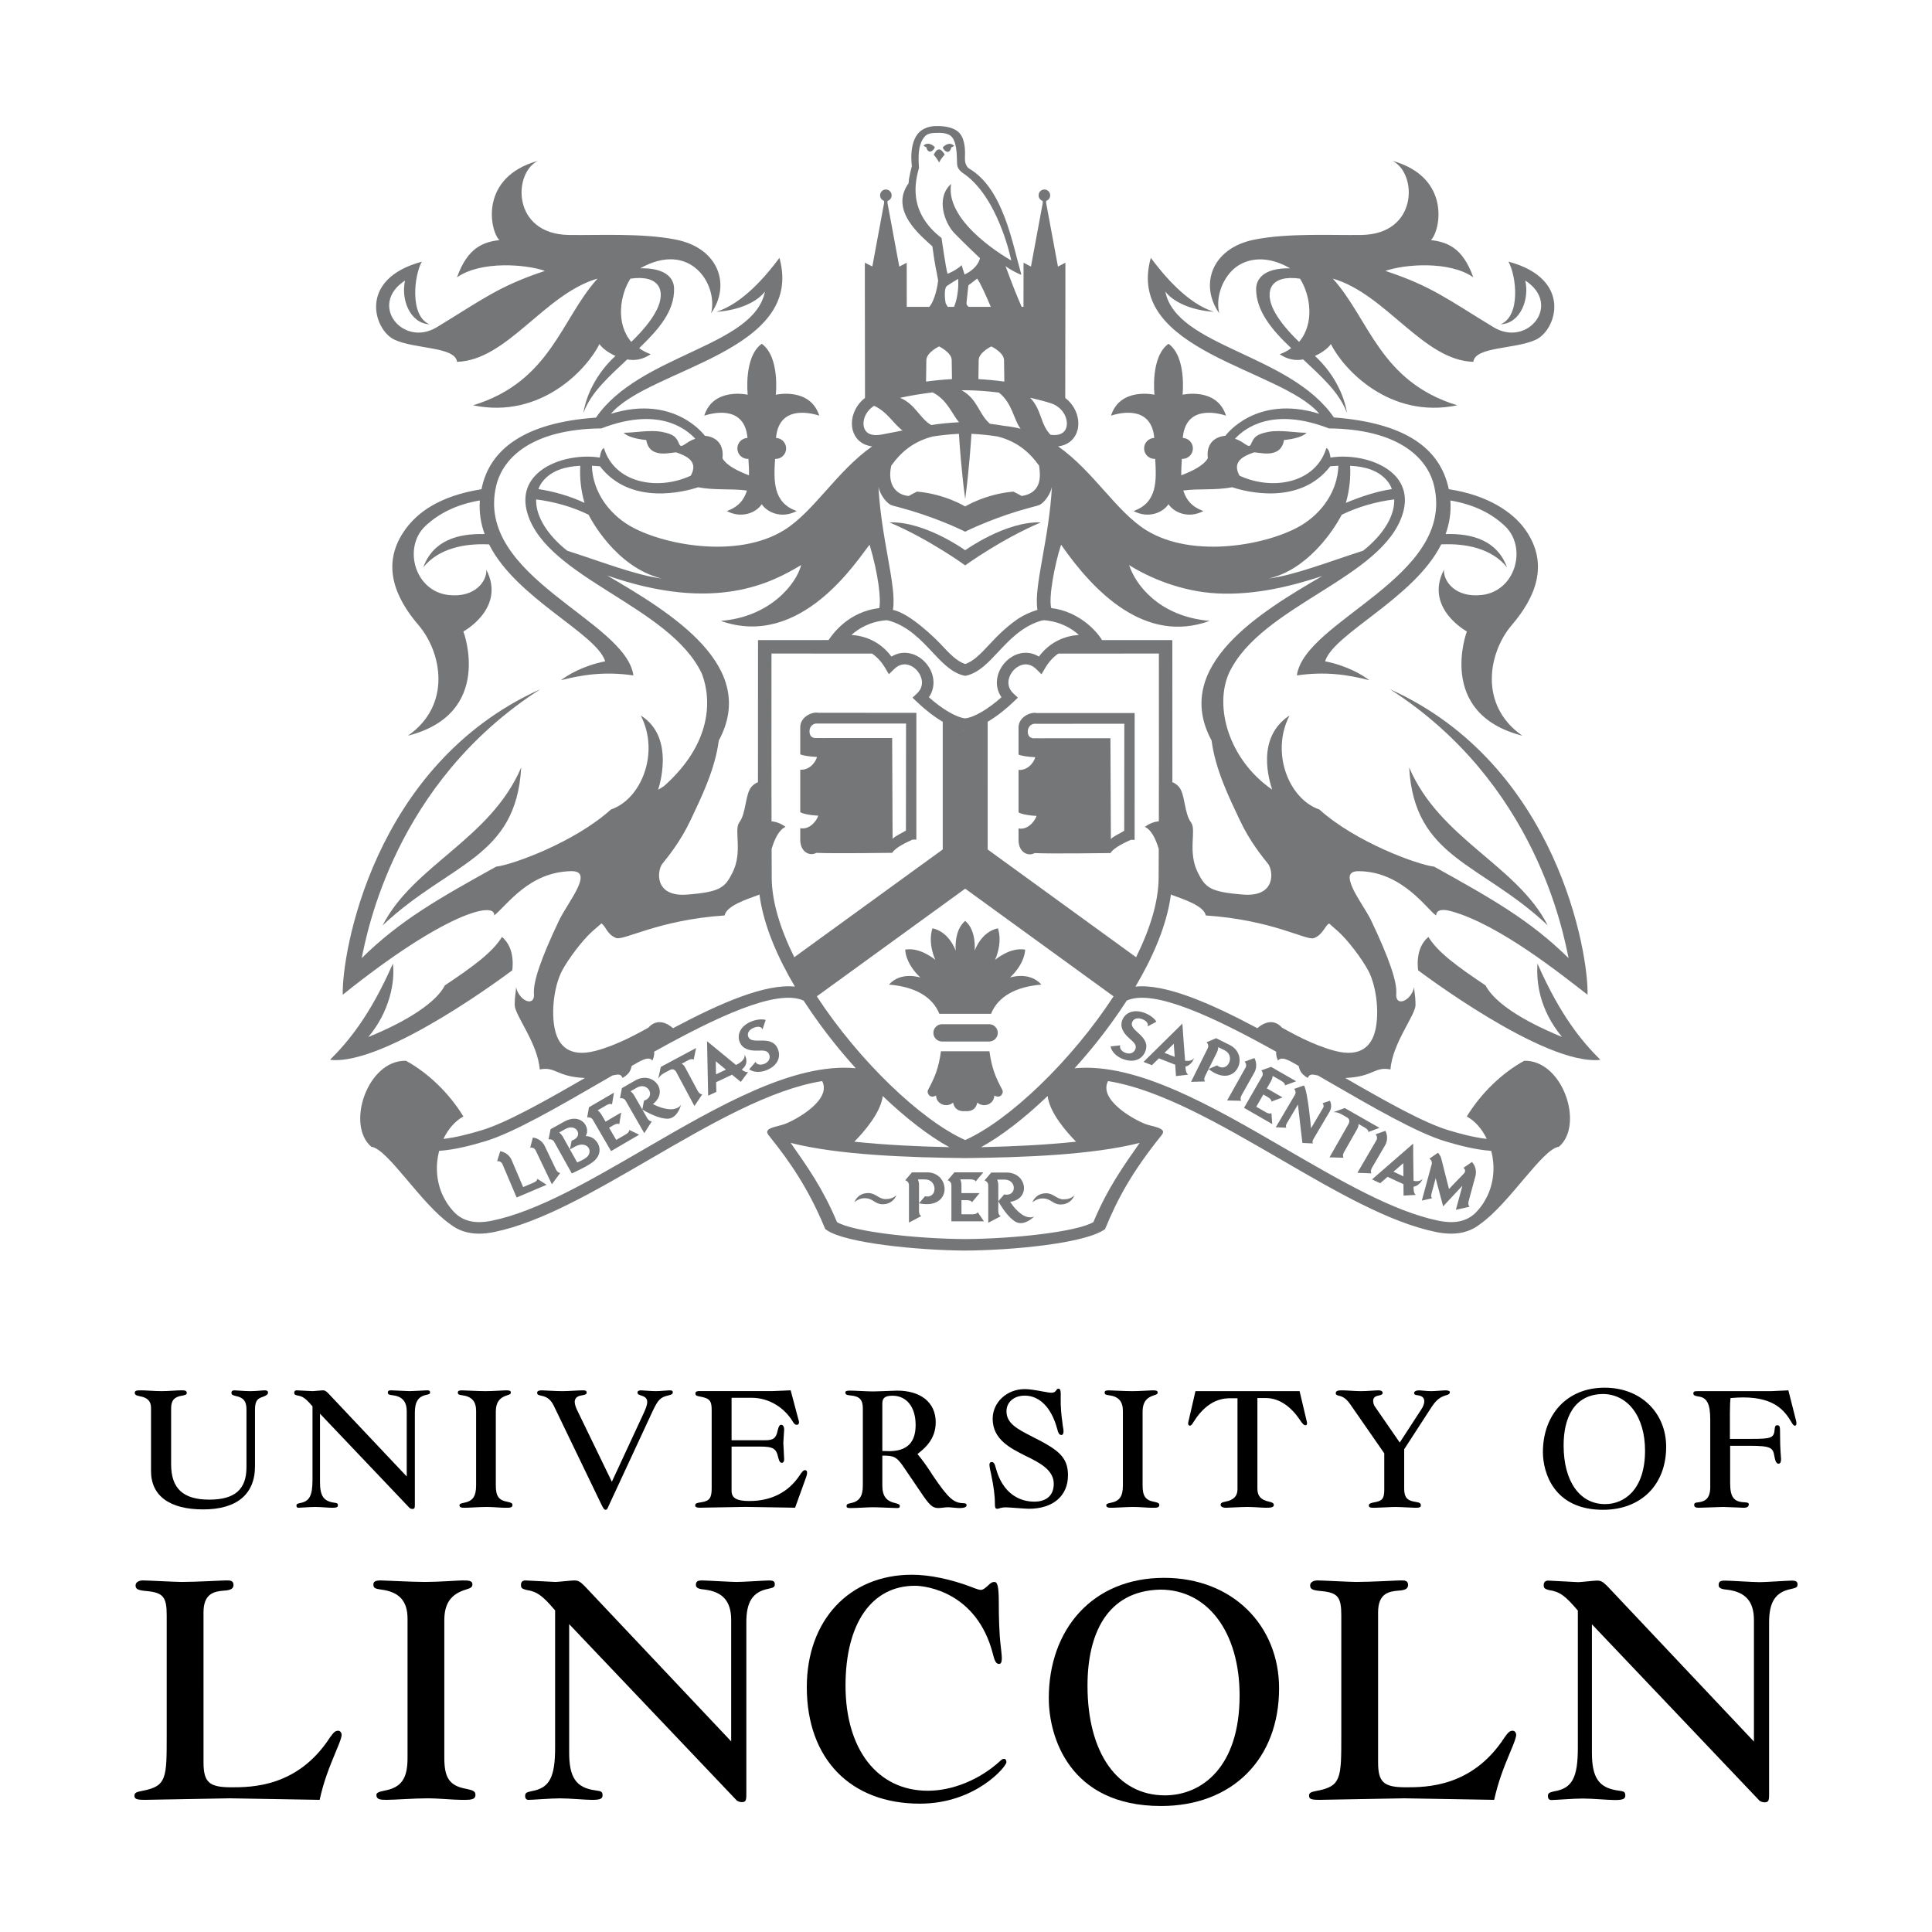 <?xml version="1.0" encoding="utf-8"?>
<!-- Generator: Adobe Illustrator 15.1.0, SVG Export Plug-In . SVG Version: 6.00 Build 0)  -->
<!DOCTYPE svg PUBLIC "-//W3C//DTD SVG 1.1//EN" "http://www.w3.org/Graphics/SVG/1.1/DTD/svg11.dtd">
<svg version="1.1" id="Layer_1" xmlns="http://www.w3.org/2000/svg" xmlns:xlink="http://www.w3.org/1999/xlink" x="0px" y="0px"
	 width="575px" height="575px" viewBox="0 0 575 575" enable-background="new 0 0 575 575" xml:space="preserve">
<g>
	<path d="M50.928,435.8c0,7.195,3.569,10.52,11.364,10.52c7.555,0,11.06-3.015,11.06-9.611v-17.23c0-2.415-0.845-3.515-3.137-3.992
		c-1.031-0.241-1.332-0.423-1.332-0.97c0-0.539,0.301-0.721,0.965-0.721c0.718,0,2.781,0.238,4.594,0.238
		c1.81,0,3.566-0.238,4.291-0.238c0.728,0,1.028,0.182,1.028,0.659c0,0.549-0.486,0.91-1.691,1.33
		c-1.207,0.426-2.18,0.911-2.18,3.692v16.926c0,8.285-5.377,12.828-15.407,12.828c-10.034,0-15.536-4.059-15.536-11.431v-18.748
		c0-2.058-1.019-3.09-3.382-3.514c-1.148-0.234-1.452-0.478-1.452-1.023c0-0.721,0.721-0.721,2.058-0.721
		c1.204,0,3.981,0.238,5.859,0.238c2.181,0,4.47-0.238,5.804-0.238c0.847,0,1.757-0.063,1.757,0.779c0,0.429-0.311,0.607-1.335,0.79
		c-2.417,0.361-3.326,1.45-3.326,3.808V435.8H50.928z"/>
	<path d="M93.006,418.562c-1.999-2.354-2.904-3.024-4.588-3.26c-0.673-0.184-0.854-0.302-0.854-0.789
		c0-0.481,0.251-0.721,0.731-0.721c0.362,0,4.416,0.238,4.771,0.238c0.363,0,2.538-0.238,2.96-0.238c0.608,0,0.912,0.118,1.63,0.843
		l23.395,24.794v-19.354c0-2.96-1.333-4.477-4.237-4.835c-0.722-0.062-1.388-0.182-1.388-0.729c0-0.603,0.301-0.721,1.03-0.721
		c0.727,0,4.537,0.238,5.5,0.238c0.968,0,4.534-0.238,5.138-0.238s0.905,0.118,0.905,0.604c0,0.421-0.181,0.541-1.026,0.722
		c-2.477,0.48-3.505,2.056-3.505,5.321v27.454c0,0.968-0.121,1.204-0.731,1.204c-0.292,0-0.599-0.121-0.78-0.236L95.24,420.747
		v20.434c0,3.989,1.088,5.619,4.172,6.039c0.91,0.124,1.149,0.187,1.149,0.793c0,0.543-0.364,0.725-1.688,0.725
		c-1.033,0-3.568-0.239-5.086-0.239c-1.451,0-4.407,0.239-5.012,0.239c-0.356,0-0.546-0.239-0.546-0.604
		c0-0.48,0.19-0.599,1.028-0.788c2.839-0.48,3.75-2.174,3.75-6.949L93.006,418.562L93.006,418.562z"/>
	<path d="M147.564,442.028c0,3.26,0.841,4.476,3.506,4.95c1.145,0.242,1.451,0.429,1.451,0.978c0,0.843-0.971,0.782-2.24,0.782
		c-1.332,0-3.496-0.239-5.504-0.239c-1.927,0-5.251,0.239-6.401,0.239c-1.031,0-1.632-0.06-1.632-0.782
		c0-0.304,0.306-0.489,1.209-0.668c2.714-0.486,3.747-1.871,3.747-5.202v-22.188c0-2.836-1.332-4.297-4.226-4.655
		c-0.793-0.122-1.211-0.181-1.211-0.789c0-0.479,0.298-0.659,1.211-0.659c0.542,0,5.011,0.238,7.008,0.238
		c2.172,0,5.316-0.238,5.919-0.238c0.908,0,1.632,0,1.632,0.605c0,0.42-0.181,0.603-1.028,0.843
		c-2.421,0.72-3.441,2.237-3.441,4.896V442.028z"/>
	<path d="M164.822,418.386c-0.905-1.812-1.929-2.66-3.81-3.021c-0.903-0.183-1.149-0.361-1.149-0.85
		c0-0.539,0.548-0.721,1.388-0.721c0.485,0,4.176,0.238,6.173,0.238c1.813,0,4.646-0.238,6.043-0.238c0.541,0,1.14,0,1.14,0.659
		c0,0.428-0.239,0.607-1.206,0.789c-0.905,0.121-2.354,0.425-2.354,1.991c0,0.671,0.302,1.694,0.966,2.962l10.088,20.803
		l8.95-19.285c1.209-2.479,1.572-3.629,1.572-4.414c0-1.032-0.476-1.573-1.874-1.995c-0.782-0.242-1.024-0.423-1.024-0.851
		c0-0.479,0.48-0.659,1.024-0.659s3.019,0.238,4.414,0.238c1.326,0,3.44-0.238,4.107-0.238c0.675,0,0.97,0.118,0.97,0.539
		c0,0.548-0.295,0.729-1.331,0.971c-2.361,0.539-3.085,1.271-4.773,4.893l-13.054,28.124c-0.248,0.544-0.367,1.022-0.845,1.022
		c-0.49,0-0.731-0.544-1.333-1.75L164.822,418.386z"/>
	<path d="M236.64,448.72l-14.807-0.238l-13.471,0.238c-1.455,0-1.455-0.417-1.455-0.723c0-0.547,0.476-0.729,1.874-0.905
		c2.365-0.365,3.027-1.277,3.027-4.116v-23.276c0-2.776-0.553-3.509-3.395-4.048c-1.14-0.186-1.446-0.364-1.446-0.975
		c0-0.297,0.186-0.662,1.087-0.662h21.758l5.5-0.238l2.358,8.886c0.119,0.238,0.119,0.486,0.119,0.666
		c0,0.481-0.237,0.726-0.664,0.726c-0.422,0-0.659-0.181-1.028-0.726c-2.595-4.416-7.25-7.323-12.388-7.323h-5.981v12.639h9.972
		c2.472,0,3.267-0.597,3.745-2.895c0.304-1.277,0.543-1.695,1.091-1.695c0.485,0,0.843,0.541,0.843,1.456
		c0,0.357-0.244,3.315-0.244,3.927c0,0.661,0.244,4.052,0.244,4.837c0,0.66-0.244,1.079-0.664,1.079
		c-0.541,0-0.78-0.354-1.084-1.508c-0.602-2.776-1.514-3.32-5.5-3.32h-8.402v13.127c0,2.232,1.512,3.076,5.317,3.076
		c6.461,0,11.604-2.6,14.931-7.619c0.608-0.905,1.086-1.573,1.564-1.573c0.43,0,0.667,0.249,0.667,0.725
		c0,0.307-0.054,0.667-0.237,1.213L236.64,448.72z"/>
	<path d="M262.598,417.682c0-1.634,0.842-2.292,3.018-2.292c4.228,0,6.893,3.388,6.893,8.704c0,5.268-2.595,7.798-7.923,7.798
		c-0.485,0-1.091-0.057-1.987-0.057L262.598,417.682L262.598,417.682z M273.953,443.989c2.665,3.993,3.564,4.835,5.328,4.835
		c0.651,0,2.11-0.24,2.896-0.24c0.664,0,2.473,0.24,3.264,0.24c0.659,0,2.231,0,2.231-0.842c0-0.432-0.177-0.553-0.959-0.608
		c-2.786-0.067-4.349-1.208-9.196-8.406l-0.727-1.141c-1.504-2.243-2.292-3.332-3.738-5.085c1.934-1.516,5.437-4.234,5.437-9.435
		c0-5.925-4.478-9.43-11.48-9.43c-0.605,0-5.686,0.239-7.315,0.239c-1.562,0-5.258-0.239-6.472-0.239c-0.901,0-1.628,0-1.628,0.541
		c0,0.607,0.358,0.786,1.628,0.907c2.601,0.241,3.573,1.275,3.573,3.811v23.033c0,3.203-1.084,4.717-3.626,5.203
		c-0.966,0.178-1.216,0.363-1.216,0.847c0,0.604,0.423,0.604,1.453,0.604c1.396,0,5.082-0.24,6.347-0.24
		c1.63,0,6.225,0.24,7.204,0.24c0.534,0,0.841-0.061,0.841-0.604c0-0.429-0.307-0.601-1.275-0.847
		c-2.781-0.604-3.923-2.119-3.923-5.316v-8.834c3.378,0,4.228,0.183,6.589,3.751L273.953,443.989z"/>
	<path d="M316.283,424.19c0.176,0.967,0.245,1.451,0.245,1.812c0,0.661-0.245,1.085-0.608,1.085c-0.604,0-0.973-0.479-1.328-1.987
		c-1.697-6.171-5.201-9.736-9.613-9.736c-3.19,0-5.431,1.932-5.431,4.65c0,3.634,3.201,5.265,7.673,7.565
		c7.728,3.867,10.631,6.045,10.631,11.486c0,6.163-4.467,9.972-11.664,9.972c-1.025,0-5.854-0.42-6.77-0.42
		c-1.756,0-1.928,0.42-2.65,0.42c-0.49,0-0.664-0.3-0.664-1.387c0-2.657-0.36-5.198-1.162-9.079
		c-0.176-0.653-0.465-2.045-0.465-2.658c0-0.485,0.227-0.783,0.649-0.783c0.616,0,0.911,0.427,1.334,2.06
		c2.604,9.251,9.365,9.732,11.359,9.732c3.697,0,5.8-1.929,5.8-5.318c0-4.171-4.338-6.353-8.458-8.344
		c-4.415-2.234-9.724-4.833-9.724-11.004c0-4.897,4.228-8.832,9.541-8.832c1.27,0,2.905,0.246,5.502,0.73
		c1.27,0.238,2.061,0.354,2.349,0.354c0.79,0,1.156-0.183,1.572-0.78c0.241-0.364,0.383-0.427,0.609-0.427
		c0.36,0,0.794,0.121,0.671,2.539c-0.061,2.908,0.237,5.742,0.483,7.319L316.283,424.19z"/>
	<path d="M340.057,442.028c0,3.26,0.849,4.476,3.511,4.95c1.145,0.242,1.454,0.429,1.454,0.978c0,0.843-0.979,0.782-2.236,0.782
		c-1.333,0-3.503-0.239-5.509-0.239c-1.937,0-5.253,0.239-6.401,0.239c-1.035,0-1.631-0.06-1.631-0.782
		c0-0.304,0.304-0.489,1.204-0.668c2.72-0.486,3.747-1.871,3.747-5.202v-22.188c0-2.836-1.323-4.297-4.22-4.655
		c-0.788-0.122-1.21-0.181-1.21-0.789c0-0.479,0.291-0.659,1.21-0.659c0.53,0,5.008,0.238,7.006,0.238
		c2.173,0,5.324-0.238,5.922-0.238c0.907,0,1.639,0,1.639,0.605c0,0.42-0.181,0.603-1.028,0.843
		c-2.423,0.72-3.456,2.237-3.456,4.896L340.057,442.028L340.057,442.028z"/>
	<path d="M355.794,414.032h30.991l2.186,9.252c0.059,0.427,0.059,0.903-0.423,0.903c-0.48,0-0.912-0.417-1.817-1.811
		c-2.351-3.449-5.801-6.287-9.963-6.287h-2.542v26.965c0,2.175,1.021,3.326,3.433,3.864c0.857,0.189,1.456,0.368,1.456,1.036
		c0,0.657-0.96,0.782-2.163,0.782c-1.457,0-3.869-0.239-5.688-0.239c-1.817,0-5.563,0.239-6.407,0.239
		c-0.967,0-1.576-0.363-1.576-0.842c0-0.552,0.368-0.787,1.445-0.978c2.479-0.48,3.575-1.689,3.575-3.685v-27.089h-1.879
		c-1.868,0-6.767,0-11.129,6.957c-0.529,0.904-0.836,1.205-1.131,1.205c-0.369,0-0.553-0.237-0.553-0.721
		c0-0.186,0.119-0.671,0.242-1.145L355.794,414.032z"/>
	<path d="M411.982,432.533l-10.195-14.688c-1.046-1.458-1.958-2.178-3.402-2.48c-0.66-0.183-0.839-0.302-0.839-0.728
		c0-0.843,0.96-0.843,2.051-0.843c1.214,0,3.634,0.238,5.438,0.238c1.748,0,4.289-0.238,5.201-0.238
		c0.781,0,1.268,0.238,1.268,0.779c0,0.367-0.243,0.547-1.035,0.729c-1.311,0.234-1.789,0.719-1.789,1.637
		c0,0.478,0.171,1.203,0.479,1.624l7.432,10.766l6.409-9.854c0.589-0.851,0.897-1.758,0.897-2.415c0-1.1-0.676-1.642-2.061-1.818
		c-0.722-0.062-0.964-0.24-0.964-0.669c0-0.478,0.608-0.779,1.57-0.779c0.491,0,2.178,0.238,3.448,0.238
		c1.319,0,3.502-0.238,4.229-0.238c0.909,0,1.395,0.182,1.395,0.539c0,0.424-0.308,0.729-1.09,0.909
		c-1.88,0.541-3.024,1.452-4.467,3.687l-8.044,12.396v11.73c0,2.536,0.842,3.567,3.324,3.925c1.266,0.184,1.63,0.428,1.63,1.034
		c0,0.543-0.364,0.725-1.508,0.725c-0.907,0-4.708-0.239-6.045-0.239c-1.336,0-5.018,0.239-6.114,0.239
		c-1.147,0-1.808,0-1.808-0.663c0-0.54,0.428-0.729,1.633-0.966c2.353-0.365,2.958-1.146,2.958-3.687L411.982,432.533
		L411.982,432.533z"/>
	<path d="M476.964,414.881c7.555,0,12.632,6.771,12.632,16.869c0,11.485-6.099,15.902-11.899,15.902
		c-7.552,0-12.335-6.772-12.335-17.475C465.36,422.075,468.386,415.062,476.964,414.881z M477.565,413.001
		c-11.409,0-18.366,8.234-18.366,19.169c0,6.05,3.206,17.173,17.891,17.173c11.311,0,18.793-7.439,18.793-18.734
		C495.883,420.623,488.515,413.001,477.565,413.001z"/>
	<path d="M514.927,430.294v11.124c0,4.118,1.082,5.562,4.22,5.691c1.021,0.054,1.327,0.179,1.327,0.596
		c0,0.67-0.484,1.033-1.45,1.033c-0.541,0-5.312-0.239-6.228-0.239c-1.03,0-6.043,0.239-7.191,0.239
		c-0.96,0-1.382-0.239-1.382-0.842c0-0.431,0.172-0.676,0.848-0.733c1.632-0.185,3.931-0.479,3.931-4.531v-20.13
		c0-4.716-0.966-6.599-3.637-6.9c-1.013-0.182-1.391-0.358-1.391-0.906c0-0.662,0.492-0.662,1.521-0.662h21.578l5.181-0.238
		l2.298,9.068c0.12,0.422,0.249,1.446-0.355,1.446c-0.367,0-0.558-0.237-1.091-1.146c-1.812-3.025-4.77-7.261-14.266-7.261
		c-1.204,0-2.049,0.059-3.8,0.188c-0.112,0.971-0.185,2.231-0.185,4.59v7.562h6.471c5.865,0,6.646-0.297,6.833-2.778
		c0.108-1.032,0.231-1.275,0.774-1.275c0.848,0,0.848,0.485,0.848,2.722c0,4.841,0.296,6.657,0.296,7.381
		c0,0.726-0.172,1.331-0.781,1.331c-0.531,0-0.96-0.671-1.197-2.18c-0.436-2.54-0.906-3.147-7.442-3.147h-5.729V430.294z"/>
	<path d="M60.571,524.484c0,5.981,1.697,7.449,8.24,7.449c5.99,0,19.762,0,29.364-14.793c1.133-1.582,1.585-2.038,2.491-2.038
		c0.565,0,1.008,0.57,1.008,1.247c0,0.678-0.565,2.261-1.583,4.629c-2.256,5.426-3.727,9.155-4.961,14.689l-26.766-0.452
		l-25.184,0.452c-2.488,0-3.164-0.226-3.164-1.24c0-1.019,0.907-1.134,2.486-1.471c7.114-1.36,7.114-3.841,7.114-16.379v-35.817
		c0-5.428-1.017-6.776-5.98-7.228c-2.602-0.233-3.282-0.57-3.282-1.697c0-0.9,0.907-1.47,2.261-1.47c1.241,0,9.6,0.452,11.41,0.452
		c4.515,0,11.967-0.452,13.324-0.452c1.125,0,2.144,0,2.144,1.356c0,1.016-0.682,1.576-2.936,1.689
		c-2.598,0.234-5.986,0.682-5.986,6.439V524.484z"/>
	<path d="M132.236,523.124c0,6.103,1.585,8.367,6.553,9.274c2.148,0.441,2.712,0.782,2.712,1.806c0,1.576-1.812,1.465-4.177,1.465
		c-2.486,0-6.558-0.452-10.277-0.452c-3.618,0-9.824,0.452-11.973,0.452c-1.918,0-3.052-0.111-3.052-1.465
		c0-0.57,0.566-0.909,2.261-1.246c5.078-0.906,7.007-3.503,7.007-9.715v-41.469c0-5.311-2.489-8.016-7.912-8.692
		c-1.467-0.232-2.256-0.343-2.256-1.472c0-0.904,0.562-1.243,2.256-1.243c1.015,0,9.376,0.452,13.106,0.452
		c4.066,0,9.933-0.452,11.062-0.452c1.7,0,3.049,0,3.049,1.129c0,0.787-0.342,1.129-1.92,1.586c-4.519,1.35-6.439,4.18-6.439,9.146
		V523.124z"/>
	<path d="M165.211,479.295c-3.72-4.409-5.421-5.646-8.585-6.105c-1.241-0.34-1.579-0.563-1.579-1.465
		c0-0.904,0.452-1.356,1.359-1.356c0.675,0,8.246,0.452,8.92,0.452c0.674,0,4.74-0.452,5.533-0.452c1.127,0,1.686,0.228,3.052,1.585
		l43.7,46.318v-36.155c0-5.531-2.489-8.355-7.901-9.033c-1.361-0.118-2.603-0.343-2.603-1.356c0-1.131,0.564-1.357,1.923-1.357
		c1.348,0,8.465,0.452,10.269,0.452c1.812,0,8.465-0.452,9.607-0.452c1.118,0,1.692,0.228,1.692,1.129
		c0,0.787-0.339,1.02-1.925,1.354c-4.623,0.909-6.55,3.844-6.55,9.942v51.294c0,1.807-0.222,2.256-1.355,2.256
		c-0.561,0-1.127-0.221-1.46-0.45l-49.914-52.523v38.182c0,7.451,2.036,10.502,7.791,11.291c1.692,0.231,2.145,0.342,2.145,1.476
		c0,1.01-0.676,1.354-3.168,1.354c-1.918,0-6.66-0.452-9.479-0.452c-2.708,0-8.246,0.452-9.376,0.452
		c-0.68,0-1.017-0.452-1.017-1.126c0-0.909,0.337-1.133,1.923-1.471c5.307-0.912,7-4.071,7-12.996v-40.785H165.211z"/>
	<path d="M271.399,468.669c5.305,0,11.628,1.355,17.619,3.614c1.352,0.565,2.484,0.905,2.83,0.905c0.672,0,1.117-0.34,2.133-1.236
		c0.908-0.91,1.362-1.133,1.935-1.133c0.896,0,1.344,1.018,1.344,6.212c0,4.065,0.111,9.15,0.565,12.771
		c0.107,0.905,0.339,3.05,0.339,3.725c0,1.018-0.229,1.695-0.793,1.695c-0.897,0-1.354-0.791-1.912-3.158
		c-4.751-18.078-19.652-20.11-23.15-20.11c-12.872,0-20.666,11.182-20.666,29.712c0,19.093,9.598,31.294,24.497,31.294
		c7.34,0,15.364-3.282,21.349-8.701c0.557-0.561,0.904-0.795,1.351-0.795c0.455,0,0.683,0.456,0.683,1.022
		c0,1.243-9.151,12.317-25.748,12.317c-20.665,0-33.654-13.341-33.654-34.688C240.12,482.228,252.758,468.669,271.399,468.669z"/>
	<path d="M345.333,473.102c14.109,0,23.596,12.65,23.596,31.522c0,21.466-11.399,29.71-22.24,29.71
		c-14.12,0-23.029-12.656-23.029-32.653C323.658,486.55,329.287,473.443,345.333,473.102z M346.462,469.594
		c-21.343,0-34.322,15.367-34.322,35.823c0,11.291,5.979,32.083,33.413,32.083c21.121,0,35.125-13.894,35.125-35.025
		C380.678,483.837,366.892,469.594,346.462,469.594z"/>
	<path d="M410.147,524.484c0,5.981,1.69,7.449,8.252,7.449c5.974,0,19.75,0,29.345-14.793c1.133-1.582,1.581-2.038,2.49-2.038
		c0.562,0,1.01,0.57,1.01,1.247c0,0.678-0.563,2.261-1.578,4.629c-2.261,5.426-3.726,9.155-4.971,14.689l-26.767-0.452l-25.17,0.452
		c-2.487,0-3.164-0.226-3.164-1.24c0-1.019,0.894-1.134,2.479-1.471c7.125-1.36,7.125-3.841,7.125-16.379v-35.817
		c0-5.428-1.021-6.776-5.995-7.228c-2.604-0.233-3.278-0.57-3.278-1.697c0-0.9,0.912-1.47,2.261-1.47
		c1.247,0,9.596,0.452,11.405,0.452c4.523,0,11.971-0.452,13.333-0.452c1.126,0,2.145,0,2.145,1.356
		c0,1.016-0.668,1.576-2.941,1.689c-2.607,0.234-5.979,0.682-5.979,6.439L410.147,524.484L410.147,524.484z"/>
	<path d="M469.602,479.348c-3.72-4.41-5.409-5.646-8.578-6.106c-1.235-0.331-1.588-0.562-1.588-1.461
		c0-0.903,0.465-1.366,1.365-1.366c0.677,0,8.244,0.463,8.925,0.463c0.674,0,4.736-0.463,5.521-0.463
		c1.14,0,1.708,0.235,3.063,1.587l43.696,46.322v-36.149c0-5.54-2.479-8.359-7.913-9.045c-1.355-0.111-2.593-0.333-2.593-1.349
		c0-1.131,0.563-1.366,1.914-1.366c1.356,0,8.469,0.463,10.284,0.463c1.8,0,8.468-0.463,9.586-0.463
		c1.139,0,1.697,0.235,1.697,1.138c0,0.79-0.334,1.016-1.919,1.358c-4.631,0.903-6.544,3.834-6.544,9.935v51.295
		c0,1.811-0.226,2.26-1.36,2.26c-0.562,0-1.128-0.228-1.46-0.449l-49.913-52.536v38.189c0,7.455,2.039,10.5,7.791,11.293
		c1.692,0.224,2.148,0.341,2.148,1.47c0,1.021-0.683,1.354-3.171,1.354c-1.918,0-6.66-0.447-9.482-0.447
		c-2.707,0-8.24,0.447-9.37,0.447c-0.682,0-1.014-0.447-1.014-1.125c0-0.905,0.332-1.125,1.916-1.475
		c5.314-0.896,6.995-4.062,6.995-12.989v-40.783H469.602z"/>
</g>
<g>
	<g>
		<path fill="#747678" d="M174.305,338.13c1.61-2.629-1.422-7.08-6.434-4.29c-1.605,0.905-3.83,2.139-4.012,2.238
			c-0.203,1.02-0.389,2.014-0.604,3.045c0.315-0.102,1.219-0.114,1.682,0.706c1.004,1.802,4.276,7.688,5.245,9.419
			c3.579-1.701,4.871-2.412,6.095-3.293C180.63,342.841,177.634,337.991,174.305,338.13z M166.424,337.048
			c0.506-0.28,1.056-0.59,1.881-1.051c3.3-1.84,5.547,2.303,1.835,3.474c-0.094,0.486-0.302,1.6-0.525,2.607
			c-0.941-1.684-1.866-3.346-2.062-3.7C167.234,337.809,166.836,337.374,166.424,337.048z M173.972,344.868
			c-0.496,0.28-0.961,0.591-2.193,1.094c-0.188-0.34-1.12-2.006-2.059-3.69c0.002-0.01,0.004-0.019,0.004-0.024
			c-0.002,0-0.006,0.007-0.013,0.007c-0.031-0.056-0.062-0.109-0.094-0.166c0.599-0.34,1.263-0.708,1.611-0.887
			C175.01,339.212,177.065,343.143,173.972,344.868z"/>
		<path fill="#747678" d="M158.711,352.02c-0.317,0.129-2.481,1.051-3.016,1.277c-0.982-2.309-2.918-6.869-3.388-7.975
			c-0.881-2.081-2.814-2.62-3.43-2.684c-0.306,0.983-0.597,1.957-0.921,2.959c0.324-0.07,1.223,0.014,1.592,0.885
			c0.807,1.895,3.121,7.34,4.212,9.916c1.295-0.556,7.955-3.383,8.907-3.783c-0.756-0.479-1.965-1.256-2.75-1.779
			C159.894,351.507,159,351.889,158.711,352.02z"/>
		<path fill="#747678" d="M207.602,324.57c-1.188-2.217-3.054-5.715-3.626-6.771c-0.26-0.497-0.612-1.018-1.113-1.212
			c1.068-0.571,1.732-0.926,1.88-1.006c0.877-0.466,1.431-0.445,1.704-0.19c0.239-1.084,0.429-2.039,0.722-3.488
			c-1.663,0.897-8.775,4.703-10.513,5.631c-0.118,0.543-0.559,2.615-0.746,3.499c0.391-0.608,0.8-1.16,1.8-1.699
			c0.773-0.411,0.85-0.451,1.73-0.921c0.642-0.346,1.391-0.156,1.824,0.648c0.973,1.823,4.089,7.646,5.408,10.106
			c0.769-1.14,1.784-2.649,2.327-3.461C208.665,325.677,208.132,325.572,207.602,324.57z"/>
		<path fill="#747678" d="M404.305,334.518c1.054,0.604,1.701,0.971,1.851,1.056c0.869,0.487,1.145,0.971,1.073,1.342
			c1.044-0.383,1.947-0.726,3.332-1.245c-1.645-0.939-8.649-4.926-10.36-5.902c-0.525,0.189-2.508,0.92-3.357,1.229
			c0.722,0.007,1.408,0.062,2.394,0.621c0.758,0.437,0.832,0.479,1.698,0.975c0.636,0.365,0.878,1.093,0.423,1.892
			c-1.021,1.789-4.295,7.531-5.67,9.955c1.375,0.041,3.192,0.096,4.172,0.129c-0.16-0.297-0.349-0.807,0.209-1.784
			c1.241-2.187,3.209-5.629,3.803-6.683C404.148,335.611,404.402,335.043,404.305,334.518z"/>
		<path fill="#747678" d="M366.004,311.016c-1.641-0.82-2.287-1.139-4.074-2.025l-0.004-0.004c-0.004,0-0.004,0-0.004,0
			c-0.949,0.404-1.877,0.814-2.838,1.223c0.254,0.197,0.779,0.941,0.355,1.784c-0.921,1.845-3.722,7.485-4.964,9.979
			c1.168-0.021,2.943-0.066,4.152-0.104c-0.213-0.324-0.395-0.74,0.113-1.755c0.449-0.907,0.746-1.51,0.965-1.947
			C367.732,324.475,372.246,314.121,366.004,311.016z M362.221,317.078c-0.721,0.314-1.907,0.826-2.51,1.076
			c0.969-1.932,1.994-4,2.408-4.82c0.291-0.586,0.426-1.158,0.463-1.682c0.508,0.25,1.061,0.522,1.887,0.938
			C367.855,314.275,365.277,319.484,362.221,317.078z"/>
		<path fill="#747678" d="M198.789,330.088c-1.471-0.21-2.662-0.574-4.484-1.479c5.023-3.914-0.076-10.006-5.236-7.051
			c-1.594,0.916-3.808,2.188-3.988,2.291c-0.188,1.016-0.36,2.016-0.562,3.051c0.309-0.107,1.217-0.131,1.684,0.686
			c1.028,1.789,4.563,7.955,5.547,9.672c0.693-1.055,1.663-2.598,2.236-3.515c-0.345-0.024-0.872-0.103-1.451-1.11
			c-0.39-0.685-0.926-1.637-1.371-2.412c-0.973-1.695-1.947-3.393-2.36-4.113c-0.324-0.572-0.725-1.002-1.141-1.321
			c0.496-0.288,1.044-0.603,1.862-1.071c3.28-1.882,5.824,2.665,2.129,3.877c-0.146,0.78-0.434,2.309-0.49,2.629
			c3.457,2.032,5.782,2.643,7.239,2.727c2.712,0.175,3.984-2.913,4.3-4.241C202.542,329.236,201.273,330.428,198.789,330.088z"/>
		<path fill="#747678" d="M355.379,314.859c-0.197,0.396-1.02,1.102-2.672,0.824c-0.32-3.771-0.809-11.041-0.809-11.041
			l-11.562,11.396l2.496,0.979c0,0,0.914-0.908,2.076-2.039c1.004,0.396,3.5,1.366,4.852,1.9c0.027,0.241,0.193,2.79,0.242,3.378
			c1.18-0.141,2.016-0.239,3.631-0.423c-0.69-0.465-0.766-1.533-0.83-2.389C354.287,317.092,355.139,315.708,355.379,314.859z
			 M346.568,313.352c1.118-1.103,2.198-2.16,2.764-2.711c0.082,1.127,0.172,2.506,0.283,3.907
			C348.426,314.085,347.236,313.615,346.568,313.352z"/>
		<path fill="#747678" d="M423.416,350.773c-0.223,0.389-1.084,1.039-2.715,0.653c-0.084-3.782-0.119-11.06-0.119-11.06
			l-12.24,10.65l2.426,1.129c0,0,0.97-0.836,2.195-1.897c0.98,0.451,3.406,1.574,4.732,2.188c0.006,0.244,0.016,2.795,0.032,3.392
			c1.185-0.065,2.025-0.113,3.648-0.201c-0.66-0.505-0.672-1.58-0.682-2.433C422.193,352.932,423.135,351.607,423.416,350.773z
			 M414.725,348.721c1.187-1.027,2.326-2.015,2.918-2.535c0.021,1.141,0.021,2.516,0.043,3.922
			C416.527,349.562,415.373,349.023,414.725,348.721z"/>
		<path fill="#747678" d="M186.21,337.625c-0.973,0.566-1.393,0.807-2.814,1.637c-0.617-1.054-1.354-2.33-2.117-3.631
			c0.508-0.293,0.91-0.531,1.319-0.765c0.862-0.507,1.41-0.507,1.696-0.259c0.188-1.09,0.345-2.045,0.588-3.5
			c-0.366,0.205-3.146,1.828-4.654,2.717c-0.642-1.092-1.026-1.758-1.2-2.053c-0.331-0.57-0.733-0.996-1.156-1.316
			c1.361-0.794,1.607-0.941,2.568-1.494c0.861-0.505,1.416-0.505,1.697-0.257c0.194-1.103,0.349-2.05,0.593-3.511
			c-3.114,1.824-4.458,2.604-7.437,4.343c-0.071,0.47-0.349,2.021-0.541,3.054c0.307-0.107,1.212-0.132,1.688,0.686
			c1.039,1.781,4.018,6.896,5.426,9.307c1.505-0.878,6.685-3.895,8.364-4.876c-0.978-0.449-2.023-0.947-2.963-1.422
			C187.342,336.959,186.479,337.466,186.21,337.625z"/>
		<path fill="#747678" d="M376.713,331.016c-0.975-0.566-1.393-0.812-2.818-1.625c0.609-1.067,1.343-2.334,2.095-3.646
			c0.508,0.295,0.908,0.522,1.317,0.758c0.863,0.499,1.144,0.978,1.072,1.347c1.033-0.375,1.939-0.721,3.33-1.236
			c-0.367-0.209-3.156-1.815-4.678-2.684c0.629-1.098,1.016-1.757,1.188-2.062c0.326-0.574,0.496-1.132,0.562-1.656
			c1.367,0.784,1.619,0.927,2.576,1.481c0.864,0.496,1.139,0.979,1.063,1.345c1.049-0.371,1.955-0.714,3.344-1.229
			c-3.131-1.8-4.475-2.568-7.469-4.289c-0.443,0.17-1.93,0.698-2.918,1.049c0.244,0.216,0.721,0.983,0.246,1.803
			c-1.027,1.791-3.98,6.92-5.375,9.344c1.514,0.867,6.715,3.854,8.395,4.831c-0.096-1.08-0.182-2.239-0.245-3.276
			C377.855,331.662,376.982,331.164,376.713,331.016z"/>
		<path fill="#747678" d="M165.392,347.909c-1.089-2.273-2.748-5.737-3.267-6.821c-0.975-2.031-2.927-2.49-3.544-2.521
			c-0.264,1.004-0.51,1.98-0.784,2.998c0.317-0.08,1.221-0.037,1.627,0.815c0.893,1.858,3.62,7.562,4.827,10.081
			c0.825-1.117,1.907-2.572,2.481-3.359C166.402,349.057,165.881,348.922,165.392,347.909z"/>
		<path fill="#747678" d="M408.389,347.434c1.273-2.168,3.209-5.483,3.814-6.521c1.139-1.951,0.424-3.823,0.104-4.354
			c-0.977,0.346-1.932,0.688-2.922,1.031c0.244,0.217,0.715,0.988,0.236,1.807c-1.039,1.783-4.225,7.242-5.639,9.654
			c1.383,0.057,3.202,0.125,4.174,0.17C408.008,348.92,407.826,348.408,408.389,347.434z"/>
		<path fill="#747678" d="M373.291,319.249c1.109-1.974,0.357-3.832,0.031-4.354c-0.974,0.357-1.918,0.721-2.906,1.073
			c0.25,0.214,0.734,0.983,0.266,1.804c-1.006,1.801-4.104,7.312-5.471,9.75c1.377,0.031,3.195,0.076,4.172,0.092
			c-0.154-0.287-0.35-0.795,0.205-1.778C370.814,323.641,372.703,320.289,373.291,319.249z"/>
		<path fill="#747678" d="M275.969,348.92c-1.838,0-2.549,0-4.553,0c0,0-0.002,0-0.004-0.007c0,0.007,0,0.007,0,0.007l0,0
			c-0.674,0.787-1.316,1.564-2.002,2.354c0.316,0.066,1.117,0.498,1.117,1.443c0,2.064,0,8.35,0,11.145
			c1.037-0.537,2.605-1.371,3.676-1.943c-0.338-0.189-0.689-0.488-0.689-1.623c0-1.001,0-1.681,0.002-2.168
			C283.51,360.201,282.941,348.92,275.969,348.92z M275.289,356.036c-0.512,0.597-1.354,1.585-1.773,2.079c0-2.162,0-4.469,0-5.395
			c0-0.654-0.127-1.227-0.328-1.705c0.564,0,1.186,0,2.109,0C279.072,351.018,279.094,356.823,275.289,356.036z"/>
		<path fill="#747678" d="M294.121,352.781c0,2.059,0,9.166,0,11.146c1.127-0.571,2.736-1.428,3.689-1.942
			c-0.287-0.186-0.707-0.521-0.707-1.678c0-0.785,0.01-1.886,0.01-2.785c0-1.955,0-3.912,0-4.738c0-0.655-0.133-1.223-0.334-1.717
			c0.58,0,1.207,0,2.15,0c3.782,0,3.723,5.216-0.082,4.424c-0.513,0.6-1.525,1.791-1.734,2.031c1.981,3.488,3.705,5.17,4.922,5.973
			c2.275,1.496,4.908-0.551,5.842-1.545c-0.402,0.385-2.096,0.787-4.076-0.746c-1.174-0.908-2.029-1.818-3.162-3.508
			c6.3-0.906,4.916-8.725-1.035-8.725c-1.838,0-4.385,0-4.594,0c-0.672,0.795-1.322,1.571-2.002,2.367
			C293.326,351.402,294.121,351.835,294.121,352.781z"/>
		<path fill="#747678" d="M290.373,351.639c0.727-0.855,1.338-1.595,2.281-2.734c-3.609,0-5.158,0.003-8.611,0.003
			c-0.301,0.368-1.32,1.575-2.006,2.368c0.32,0.063,1.119,0.492,1.119,1.438c0,2.062-0.002,7.978-0.002,10.771
			c1.738,0,7.735,0,9.682,0c-0.617-0.881-1.275-1.84-1.848-2.715c-0.279,0.613-1.277,0.621-1.584,0.621c-1.131,0-1.613,0-3.256,0
			c0-1.224,0-2.691,0-4.201c0.58,0,1.051,0,1.52,0c0.998,0,1.477,0.278,1.596,0.635c0.711-0.844,1.33-1.592,2.273-2.736
			c-0.42,0-3.641,0-5.389,0.002c-0.004-1.261-0.004-2.021-0.004-2.369c0-0.654-0.133-1.229-0.336-1.72c1.578,0,1.861,0,2.971,0
			C289.775,351.001,290.256,351.277,290.373,351.639z"/>
		<path fill="#747678" d="M310.699,356.693c2.162,0.141,2.668,1.785,4.992,1.785c2.147,0,3.493-1.31,4.08-2.695
			c-1.177,1.023-2.279,1.16-3.312,1.16c-1.898,0-2.949-1.803-5.07-1.803c-3.041,0-3.948,2.258-4.141,2.694
			C308.932,356.503,310.355,356.676,310.699,356.693z"/>
		<path fill="#747678" d="M258.428,355.077c-3.039,0-3.947,2.247-4.139,2.69c1.678-1.332,3.105-1.166,3.447-1.14
			c2.166,0.132,2.666,1.784,4.994,1.784c2.152,0,3.496-1.312,4.078-2.696c-1.174,1.021-2.275,1.155-3.305,1.155
			C261.604,356.872,260.553,355.077,258.428,355.077z"/>
		<path fill="#747678" d="M220.749,318.335c2.07-1.59,1.377-3.586,0.793-4.562c0.201,0.525,0.19,1.916-2.499,3.178
			c-3.398-2.783-8.612-7.062-8.612-7.062l0.329,16.213l2.433-1.138c0,0-0.027-1.269-0.054-2.894
			c0.979-0.461,3.118-1.463,4.724-2.217c1.221,1.013,2.27,1.875,2.613,2.142c0.695-0.948,1.668-2.259,2.178-2.927
			C222.049,319.2,221.387,318.824,220.749,318.335z M213.093,319.743c-0.031-1.578-0.059-3.101-0.069-3.896
			c0.61,0.498,1.784,1.475,3.029,2.502C214.886,318.9,213.735,319.441,213.093,319.743z"/>
		<path fill="#747678" d="M226.427,309.7c-2.025,0.05-3.289-0.013-3.731-1.146c-0.362-0.918,0.071-2.063,1.688-2.699
			c1.588-0.623,2.37-0.047,2.549,0.535l0.95-2.838c-1.039-0.309-2.651-0.177-4.188,0.43c-3.22,1.264-4.462,3.81-3.546,6.14
			c0.778,1.979,2.748,2.655,5.328,2.56c1.869-0.062,2.971-0.066,3.452,1.151c0.429,1.101-0.105,2.265-1.51,2.817
			c-1.303,0.51-2.379,0.029-2.537-0.625l-1.909,2.228c1.401,1.035,3.51,0.903,5.07,0.289c3.447-1.349,4.4-3.96,3.497-6.247
			C230.704,310.156,229,309.629,226.427,309.7z"/>
		<path fill="#747678" d="M338.896,307.557c-1.513-1.346-2.39-2.261-1.941-3.377c0.369-0.927,1.473-1.468,3.084-0.822
			c1.582,0.637,1.754,1.591,1.488,2.139l2.633-1.42c-0.535-0.943-1.805-1.942-3.344-2.551c-3.207-1.285-5.861-0.274-6.789,2.043
			c-0.787,1.982,0.186,3.822,2.139,5.514c1.402,1.238,2.209,1.99,1.725,3.206c-0.438,1.101-1.623,1.581-3.028,1.021
			c-1.299-0.521-1.754-1.608-1.424-2.197l-2.91,0.32c0.305,1.715,1.938,3.062,3.491,3.685c3.443,1.375,5.921,0.12,6.828-2.162
			C341.699,310.814,340.816,309.275,338.896,307.557z"/>
		<path fill="#747678" d="M395.707,330.861c0.855-1.457,0.328-2.861,0.09-3.26c-0.731,0.258-1.449,0.506-2.195,0.758
			c0.187,0.17,0.535,0.752,0.177,1.359c-0.466,0.786-2.056,3.475-3.591,6.076c0,0-0.922-10.785-2.104-12.75
			c-0.84,0.284-1.752,0.605-2.922,1.02c0.221,0.22,0.697,0.979,0.227,1.772c-0.78,1.324-4.629,7.856-5.692,9.654
			c1.032,0.049,2.396,0.108,3.129,0.139c-0.117-0.222-0.254-0.606,0.174-1.333c0.539-0.91,2.174-3.675,3.291-5.568
			c0.457,4.224,1.328,11.438,1.328,11.438s2.391,0.107,3.123,0.141c-0.115-0.222-0.25-0.602,0.178-1.328
			C391.875,337.355,395.25,331.636,395.707,330.861z"/>
		<path fill="#747678" d="M435.521,347.59c0.563,0.271,0.721,1.077,0.198,1.637c-1.108,1.205-2.41,2.436-4.463,4.656
			c-0.805-3.064-1.953-7.732-2.287-9.021c-0.178-0.701-0.596-1.379-1.014-1.779c-0.641,0.439-1.894,1.314-2.545,1.76
			c0.309,0.146,0.918,0.805,0.695,1.635c-0.406,1.494-2.394,8.812-2.939,10.836c1.01-0.228,2.334-0.526,3.051-0.692
			c-0.17-0.183-0.403-0.517-0.184-1.337c0.211-0.78,0.803-2.946,1.25-4.618l2.221,8.37l5.742-6.152
			c-0.674,2.479-1.504,5.528-1.947,7.174c1.347-0.302,3.117-0.699,4.068-0.918c-0.228-0.256-0.535-0.69-0.236-1.781
			c0.658-2.426,1.664-6.135,1.979-7.297c0.584-2.174-0.588-3.803-1.039-4.229C437.219,346.413,436.389,347.006,435.521,347.59z"/>
		<path fill="#747678" d="M149.391,278.856c-2.809,4.608-8.664,8.836-16.994,14.421c-2.388,4.767-10.573,10.397-22.782,15.358
			c6.296-7.44,8.013-16.407,7.317-21.854c-6.875,15.653-13.367,23.299-18.713,28.64c16.613,1.907,54.228-26.637,54.228-26.637
			S153.594,282.297,149.391,278.856z"/>
		<path fill="#747678" d="M113.878,275.414c19.851-18.722,39.716-19.866,41.24-46.994
			C145.952,249.815,123.042,257.459,113.878,275.414z"/>
		<path fill="#747678" d="M243.525,212.14c-1.904-0.4-5.372,1.293-5.352,4.287c0,2.42,0,4.517,0,8.068
			c0.594,0.337,2.858,0.72,4.944,0.787c0.037,0.548-1.576,3.988-4.944,3.8c0,5.08,0,8.226,0,12.621
			c0.43,0.366,2.676,0.956,5.321,1.045c0.041,0.551-2.049,4.36-5.321,3.742c0,1.911,0,2.366,0,3.476c0,0.218,0.014,0.417,0.029,0.6
			c0.016,0.128,0.036,0.239,0.052,0.362c0.002,0.008,0.002,0.021,0.002,0.031c0.48,2.972,3.076,3.819,4.681,2.864
			c5.16,0.244,22.299-0.014,22.607-0.008c0.957-1.668,4.643-3.286,6.041-3.936c0.488-0.011,0.76,0.008,1.139,0.008
			c0-0.502,0.006-37.74,0.006-37.74S247.41,212.125,243.525,212.14z M269.621,247.19c-1.084,0.694-3.303,1.654-3.967,2.475
			l-0.133-30.021c-2.561-0.01-3.85-0.007-6.109,0h-13.795c0.004,0.008,0.008,0.016,0.012,0.023
			c-0.846-0.006-1.703-0.013-2.576-0.023c0,0-2.232,0.38-2.125-2.167c0.061-1.417,1.25-2.298,2.42-2.133
			c0.443-0.014,24.482-0.023,26.307-0.007L269.621,247.19z"/>
		<path fill="#747678" d="M294.949,301.732c2.086-5.164,7.373-8.078,14.988-8.694c-3.578-4.062-9.354-2.11-9.354-2.11
			s4.244-3.674,4.533-8.302c-4.533-0.807-8.976,3.059-8.976,3.059s2.344-4.823,0.863-9.403c-5.062,1.042-6.926,6.68-6.926,6.68
			s0.619-6.017-2.812-8.878c-0.002,0.004-0.006,0.016-0.008,0.022c0-0.006-0.006-0.018-0.008-0.022
			c-3.434,2.861-2.814,8.878-2.814,8.878s-1.865-5.632-6.92-6.68c-1.484,4.581,0.859,9.403,0.859,9.403s-4.443-3.866-8.973-3.059
			c0.283,4.635,4.529,8.308,4.529,8.308s-5.775-1.955-9.355,2.104c7.617,0.617,12.908,3.53,14.996,8.694H294.949L294.949,301.732z"
			/>
		<path fill="#747678" d="M294.473,312.869c0.728,5.156,1.777,7.632,3.891,11.597c0.355,0.865-0.577,2.655-2.436,1.578
			c0,2.339-2.861,3.867-5.084,2.124c-0.525,3.007-3.576,2.518-3.576,2.518v-0.016c-0.006,0.006-0.016,0.018-0.016,0.018
			s-3.055,0.487-3.576-2.52c-2.221,1.743-5.088,0.215-5.088-2.124c-1.857,1.077-2.789-0.713-2.43-1.578
			c2.113-3.965,3.162-6.438,3.891-11.597H294.473L294.473,312.869z"/>
		<path fill="#747678" d="M366.551,80.649c3.244-3.387,9.586-5.342,17.439-0.789c-7.996-0.166-10.188,3.266-10.144,6.321
			c0.097,6.344,4.531,11.876,10.429,17.42c-1.353,1.049-2.451,1.445-3.414,1.826c2.325,1.555,4.655,1.987,6.981,1.544
			c5.168,4.868,10.851,9.812,13.027,15.949c-0.711-4.993-3.773-11.707-9.519-16.986c2.322-1.033,4.117-2.533,4.748-3.544
			c3.625,7.353,17.369,22.438,37.613,18.237c-23.104-7.065-26.16-25.681-37.045-37.715c15.852,4.585,26.83,24.304,41.816,24.779
			c0.571-4.583,12.461-3.726,18.614-6.587c6.168-2.862,11.101-18.069-8.145-23.239c2.373,4.359,3.684,16.08-2.305,18.654
			c5.87-0.287,8.592-7.446,7.301-13.028c11.031,7.157,0.649,20.013-9.447,13.89c-13.461-8.167-18.334-12.174-32.178-16.76
			c5.729-2,19.094-3.052,26.158,1.913c-3.146-8.88-7.826-10.505-12.601-11.075c2.865-2.866,6.017-18.719-11.461-23.588
			c7.449,3.628,7.736,21.776-9.16,22.057c-8.69,0.151-21.805-0.636-31.936,1.388c-12.859,2.563-16.328,13.602-10.455,21.91
			C361.877,89.044,363.309,84.036,366.551,80.649z M386.633,101.75c-2.93-2.807-5.936-6.226-7.58-9.521
			c-2.791-5.63-0.93-10.559,7.854-9.296C389.994,87.794,391.326,96.239,386.633,101.75z"/>
		<path fill="#747678" d="M117.409,101.104c6.159,2.861,18.042,2.007,18.617,6.587c14.985-0.475,25.97-20.193,41.816-24.779
			c-10.886,12.035-13.939,30.65-37.041,37.715c20.239,4.201,33.985-10.885,37.611-18.234c0.631,1.008,2.424,2.508,4.749,3.541
			c-5.748,5.279-8.81,11.993-9.521,16.986c2.178-6.137,7.861-11.079,13.03-15.949c2.323,0.446,4.659,0.011,6.982-1.544
			c-1.402-0.555-2.397-1.029-3.414-1.826c5.694-5.47,10.57-10.966,10.378-17.8c-0.094-3.381-3.014-6.127-10.097-5.94
			c15.058-8.463,23.261,4.987,21.119,13.367c5.873-8.309,2.403-19.347-10.454-21.91c-10.133-2.024-23.245-1.237-31.938-1.388
			c-16.9-0.281-16.609-18.429-9.162-22.057c-17.475,4.872-14.324,20.725-11.461,23.588c-4.772,0.57-9.452,2.195-12.603,11.075
			c7.067-4.961,20.433-3.913,26.16-1.913c-13.841,4.585-18.71,8.595-32.174,16.76c-10.099,6.123-20.478-6.733-9.455-13.89
			c-1.283,5.582,1.438,12.741,7.309,13.028c-6.014-2.433-4.607-14.629-2.318-18.636C106.371,83.035,111.25,98.242,117.409,101.104z
			 M187.61,82.934c8.778-1.263,10.643,3.666,7.848,9.296c-1.641,3.295-4.646,6.713-7.579,9.521
			C183.188,96.239,184.523,87.794,187.61,82.934z"/>
		<path fill="#747678" d="M281.168,46.03c0,0-0.812-1.572-1.695-1.572c-0.885,0-1.572,1.595-1.572,1.595s1.232,1.398,1.572,2.343
			C280.211,46.938,281.168,46.03,281.168,46.03z"/>
		<path fill="#747678" d="M274.889,43.336c0.027,0.218,0.768,0.349,0.814,0.523c0.611,2.349,2.258,0.889,2.527-0.047
			C277.445,42.939,275.895,42.237,274.889,43.336z"/>
		<path fill="#747678" d="M283.111,43.932c0.047-0.177,0.785-0.304,0.814-0.528c-1.002-1.099-2.398-0.556-3.346,0.478
			C280.848,44.819,282.502,46.281,283.111,43.932z"/>
		<path fill="#747678" d="M457.582,286.782c-0.361,5.303,0.443,13.549,7.311,21.848c-4.936-2.075-18.834-7.959-22.774-15.353
			c-8.33-5.592-14.189-9.813-16.994-14.421c-4.195,3.438-3.053,9.929-3.053,9.929s37.614,28.544,54.227,26.637
			C470.949,310.081,464.457,302.438,457.582,286.782z"/>
		<path fill="#747678" d="M264.723,155.471c11.934,5.062,22.529,12.794,22.529,12.794l0.008-0.005l0.008,0.005
			c0,0,10.593-7.732,22.521-12.794c-10.494-0.377-22.521,8.285-22.521,8.285l-0.008,0.009l-0.008-0.009
			C287.252,163.756,275.227,155.093,264.723,155.471z"/>
		<path fill="#747678" d="M460.637,275.414c-9.164-17.956-32.074-25.598-41.242-46.996
			C420.928,255.548,440.783,256.691,460.637,275.414z"/>
	</g>
	<path fill="#747678" d="M296.963,307.396c0,1.422-1.154,2.576-2.576,2.576h-14.022c-1.422,0-2.574-1.154-2.574-2.576l0,0
		c0-1.422,1.152-2.574,2.574-2.574h14.022C295.809,304.822,296.963,305.977,296.963,307.396L296.963,307.396z"/>
	<path fill="#747678" d="M396.471,158.65"/>
	<path fill="#747678" d="M308.488,212.212c-1.902-0.401-5.371,1.292-5.35,4.286c0,2.42,0,4.519,0,8.068
		c0.594,0.337,2.856,0.72,4.942,0.788c0.037,0.548-1.576,3.986-4.942,3.798c0,5.08,0,8.227,0,12.621
		c0.428,0.367,2.676,0.957,5.317,1.044c0.043,0.552-2.049,4.362-5.317,3.745c0,1.909,0,2.363,0,3.474
		c0,0.218,0.01,0.418,0.028,0.601c0.013,0.126,0.035,0.239,0.051,0.361c0,0.009,0.003,0.02,0.003,0.031
		c0.479,2.973,3.075,3.821,4.682,2.864c5.157,0.244,22.299-0.011,22.606-0.007c0.957-1.668,4.644-3.287,6.041-3.936
		c0.488-0.01,0.76,0.008,1.137,0.008c0-0.501,0.009-37.741,0.009-37.741S312.373,212.194,308.488,212.212z M334.586,247.26
		c-1.084,0.694-3.303,1.654-3.967,2.475l-0.137-30.021c-2.558-0.011-3.849-0.008-6.105,0h-13.799
		c0.008,0.007,0.012,0.016,0.016,0.022c-0.85-0.006-1.703-0.012-2.578-0.022c0,0-2.229,0.38-2.123-2.167
		c0.062-1.417,1.25-2.298,2.416-2.134c0.447-0.011,24.486-0.022,26.31-0.006L334.586,247.26z"/>
	<path fill="#747678" d="M404.35,259.281c13.164,0.064,20.58,11.722,23.066,13.175c0.041-1.261,1.166-2.144,4.287-1.31
		c14.643,3.913,34.102,19.795,40.774,24.897c0.382-11.742-8.782-68.388-58.811-90.923c43.537,27.89,51.646,72.779,53.174,80.039
		c-11.455-11.275-22.812-17.673-39.998-27.224c-4.969-0.577-23.438-7.309-34.174-17.014c-8.981-3.043-14.615-16.801-8.887-27.971
		c-10.197,6.66-5.906,19.698-5.156,22.062c-13.125-9.106-17.266-24.869-12.84-34.72c9.504-20.184,45.766-28.097,51.692-47.392
		c3.996-12.997-11.262-18.332-21.497-16.722c-0.132-0.96-0.404-2.411-1.222-2.862c-3.084,10.345-15.778,12.883-25.848,8.258
		c-2.449-4.358,1.475-5.916,4.172-6.897c0.998-0.36,8.066,2.355,9.062-3.717c2.815-0.272,5.717-0.999,6.717-2.175
		c-2.633,0.086-7.783-0.923-11.248-0.274c-3.9,0.723-4.441,1.726-5.265,3.625c-0.709,1.667-1.979-0.754-4.803-1.54
		c2.994-3.265,11.285-9.537,27.978-3.093c19.856,0.188,29.217,8.161,31.315,17.18c6.297,27.115-38.574,39.91-40.865,56.331
		c8.595-1.241,15.277-0.187,21.576,1.429c-2.002-1.523-6.489-4.289-13.174-5.629c2.584-8.332,26.508-18.709,34.557-34.797
		c7.427-0.358,15.048,1.233,19.578,6.821c-2.936-7.99-10.278-10.122-18.268-9.897c1.133-3.118,1.674-6.441,1.42-9.991
		c7.207,1.235,12.301,3.92,16.201,7.573c6.729,6.306,3.299,19.36-6.803,20.553c-7.873,0.928-11.529-4.086-11.31-7.517
		c-5.924,11.453,6.82,18.375,6.82,18.375s-9.262,24.442,16.518,31.03c-13.176-9.163-10.022-24.922-3.147-32.938
		c6.871-8.022,11.375-18.046,3.981-28.444c-3.684-5.179-11.178-10.253-22.733-11.985c-2.521-12.126-12.824-19.71-34.195-21.362
		c-13.008-18.988-46.889-20.932-50.162-37.453c2.287,3.008,7.588,5.585,14.461,6.015c-7.875-2.437-14.963-10.903-18.785-16.06
		c-7.869,27.902,38.818,32.933,50.146,46.409c-19.015-5.883-27.967,6.563-27.967,6.563s-5.984,0.136-5.212,6.692
		c-1.366,2.271-4.651,3.796-7.901,5.064c-0.031-1.592,0.062-3.244,0.17-4.887h0.16c1.727,0,3.125-1.397,3.125-3.125
		c0-1.691-1.338-3.059-3.006-3.118c0.78-9.21,9.157-7.836,12.862-6.631c-2.725-8.557-12.93-6.226-12.93-6.226
		s1.262-11.276-4.184-15.161c-5.445,3.885-4.179,15.161-4.179,15.161s-10.209-2.331-12.932,6.226
		c3.705-1.205,12.082-2.579,12.867,6.631c-1.674,0.059-3.013,1.427-3.013,3.118c0,1.728,1.4,3.125,3.128,3.125h0.163
		c0.404,6.421,0.681,13.033-6.436,15.51c4.355,2.325,8.703,0.528,10.398-2.028c1.694,2.557,6.051,4.354,10.405,2.028
		c-3.489-1.212-5.198-3.42-5.992-6.108c4.939-0.633,9.404,0,14.548-0.966c4.075,1.362,20.131,5.531,29.202-6.258
		c0.808-0.064,1.613-0.112,2.398-0.142c-0.232,7.703-5.033,14.122-11.027,17.718c-9.541,5.731-32.077,10.21-46.205,1.431
		c-8.875-5.519-15.643-17.516-26.174-24.914c3.373-0.409,5.195-2.592,5.783-4.887c0.797-3.1-0.451-7.077-3.666-9.53l0.043-30.316
		v-9.931l-2.213,1.155l-3.518-18.964v-0.588c0.696-0.225,1.202-0.871,1.202-1.654c0-0.958-0.772-1.741-1.723-1.741
		s-1.719,0.783-1.719,1.741c0,0.798,0.524,1.459,1.236,1.669v0.583l-3.509,18.948l-2.211-1.148v7.975h-0.014v5.156h-0.549
		c-1.324-3.041-2.662-6.306-4.799-12.129c1.004,0.862,4.012,2.437,4.727,2.582c-2.719-9.452-5.398-25.654-15.561-31.604
		c-0.414-0.246-1.314-1.217-1.243-3.058c0.078-1.844,0.166-5.44-1.574-7.452c-1.387-1.604-3.992-2.086-6.158-2.148
		c-1.816-0.056-3.383,0.163-4.914,1.097c-4.395,2.677-3.152,10.792-3.152,10.792s-0.963,3.585-0.963,5.116
		c-5.912,8.212,3.92,15.874,7.074,18.812c0.832,6.394,1.145,6.727,1.715,10.167c-0.143,1.233-0.83,5.671-2.629,7.828h-6.715
		l-0.012-13.128l-2.215,1.152l-3.514-18.955v-0.583c0.717-0.209,1.242-0.869,1.242-1.669c0-0.958-0.773-1.741-1.721-1.741
		c-0.953,0-1.719,0.783-1.719,1.741c0,0.783,0.504,1.433,1.197,1.657v0.595l-3.504,18.904l-2.227-1.102v7.972v0.074v1.883h0.002
		l0.043,30.316c-3.213,2.453-4.465,6.43-3.668,9.53c0.59,2.299,2.412,4.482,5.783,4.887c-10.525,7.398-17.295,19.395-26.173,24.914
		c-14.128,8.779-36.661,4.3-46.206-1.431c-5.994-3.597-10.78-10.015-11.02-17.718c0.787,0.03,1.587,0.08,2.395,0.146
		c9.07,11.789,25.123,7.617,29.205,6.257c5.14,0.963,9.604,0.331,14.543,0.966c-0.796,2.685-2.504,4.893-5.993,6.105
		c4.359,2.325,8.712,0.528,10.404-2.028c1.699,2.557,6.046,4.354,10.405,2.028c-7.125-2.477-6.846-9.086-6.438-15.507h0.165
		c1.727,0,3.126-1.398,3.126-3.129c0-1.691-1.337-3.056-3.012-3.118c0.785-9.208,9.162-7.836,12.869-6.631
		c-2.723-8.557-12.931-6.226-12.931-6.226s1.266-11.276-4.184-15.161c-5.443,3.885-4.181,15.161-4.181,15.161
		s-10.208-2.331-12.929,6.226c3.704-1.205,12.082-2.576,12.864,6.631c-1.67,0.062-3.01,1.427-3.01,3.118
		c0,1.731,1.397,3.129,3.13,3.129h0.161c0.107,1.642,0.201,3.292,0.166,4.883c-3.246-1.268-6.533-2.792-7.896-5.064
		c0.765-6.557-5.219-6.692-5.219-6.692s-8.949-12.446-27.964-6.563c11.326-13.473,57.871-18.364,50.145-46.409
		c-3.816,5.156-10.91,13.626-18.784,16.06c6.872-0.43,12.173-3.007,14.463-6.015c-3.277,16.518-37.272,18.538-50.288,37.508
		c-21.159,1.46-31.729,9.384-34.068,21.308c-12.771,2.039-19.102,7.101-22.547,11.793c-7.685,10.463-3.081,20.612,3.791,28.634
		c6.875,8.016,10.025,23.775-3.147,32.938c25.775-6.587,16.516-31.025,16.516-31.025s12.745-6.927,6.825-18.38
		c0.22,3.434-3.437,8.445-11.312,7.517c-10.095-1.193-13.54-14.251-6.801-20.553c3.798-3.555,8.972-6.35,16.188-7.585
		c-0.264,3.555,0.288,6.887,1.422,10.01c-7.99-0.224-15.328,1.896-18.259,9.893c4.527-5.59,12.153-7.179,19.578-6.82
		c8.053,16.083,31.973,26.464,34.558,34.793c-6.685,1.34-11.172,4.105-13.178,5.629c6.308-1.616,12.985-2.667,21.579-1.429
		c-2.289-16.417-47.162-29.215-40.862-56.328c2.095-9.021,11.456-16.994,31.312-17.183c16.692-6.444,24.984-0.171,27.978,3.093
		c-2.821,0.789-4.093,3.207-4.809,1.542c-0.813-1.902-1.357-2.905-5.261-3.628c-3.461-0.648-8.612,0.361-11.246,0.274
		c1,1.176,3.904,1.903,6.714,2.175c1.002,6.075,8.069,3.356,9.07,3.717c2.692,0.981,6.618,2.539,4.17,6.897
		c-10.067,4.625-22.767,2.086-25.847-8.258c-0.816,0.452-1.089,1.902-1.224,2.862c-10.235-1.61-25.496,3.729-21.501,16.722
		c5.934,19.298,42.395,27.447,51.896,47.631c2.948,7.752,2.948,20.725-11.237,33.39c-1.091,0.742-1.802,1.091-1.802,1.091
		s5.441-15.475-5.156-22.062c5.73,11.17,0.097,24.928-8.889,27.971c-10.729,9.705-29.203,16.44-34.169,17.014
		c-17.184,9.55-28.548,15.949-40.001,27.224c1.526-7.26,9.643-52.149,53.177-80.039c-50.029,22.535-59.193,79.183-58.812,90.925
		c30.661-24.613,45.542-27.856,45.063-23.589c3.913-3.121,10.341-12.929,22.914-13.185c7.04-0.144-1.042,9.258-3.629,14.717
		c-5.446,11.458-7.73,18.332-7.447,21.77c0.334,4.037-4.391,2.287-5.345-2.001c0,1.812-0.383,2.289-0.383,5.346
		c0,3.049,6.875,11.357,7.447,19.186c4.769-0.957,4.914,2.152,13.313,2.533c0.056,0,0.107,0,0.159,0.002
		c-12.146,7.016-23.37,13.322-30.679,15.537c-3.626,1.097-7.646,2.156-11.458,2.602c1.401-2.927,3.463-5.32,5.942-6.686
		c-4.295-7.021-10.598-13.031-17.092-16.566c-11.454-0.286-17.948,19.096-10.31,25.59c4.879,0.575,14.711,16.911,23.518,23.068
		c2.205,1.724,4.959,2.793,8.541,2.793c1.393,0,2.908-0.159,4.567-0.501c13.942-2.873,29.722-12.046,46.434-21.757
		c17.575-10.203,35.6-20.676,51.12-23.15c2.885,5.496-7.416,11.359-11.116,12.771c-2.32,0.877-6.624,1.117-4.813,3.344
		c0.23,0.295,0.44,0.557,0.626,0.787c5.578,7.002,11.108,14.857,16.028,26.675l0.186,0.448l0.398,0.283
		c5.549,3.975,27.723,6.061,41.207,6.131c0.01,0,0.02,0,0.029,0c0.009,0,0.018,0,0.031,0c13.482-0.07,35.678-2.053,41.615-6.381
		c3.781-9.192,8.05-17.026,16.795-27.92c0.363-0.451,0.531-0.814,0.466-1.127c-0.259-1.24-3.396-1.539-5.25-2.24
		c-3.703-1.412-13.996-7.275-11.119-12.771c15.52,2.477,33.545,12.947,51.125,23.15c16.703,9.707,32.49,18.884,46.426,21.757
		c1.66,0.342,3.176,0.497,4.57,0.497c3.578,0,6.323-1.057,8.526-2.78c8.81-6.151,18.65-22.502,23.535-23.079
		c7.635-6.492,1.144-25.874-10.312-25.588c-6.496,3.535-12.8,9.547-17.095,16.566c2.482,1.363,4.548,3.758,5.945,6.686
		c-3.811-0.445-7.83-1.505-11.459-2.602c-7.303-2.215-18.533-8.521-30.678-15.537c0.057-0.002,0.1-0.002,0.158-0.002
		c8.399-0.385,8.545-3.49,13.313-2.533c0.57-7.827,7.451-16.137,7.451-19.186c0-3.057-0.385-3.533-0.379-5.349
		c-0.961,4.291-5.688,6.037-5.351,2.004c0.285-3.438-2.004-10.312-7.45-21.774c-1.293-2.728-4.601-7.315-5.744-10.177
		C401.598,261.845,400.719,259.263,404.35,259.281z M401.818,138.625c4.578,0.225,8.508,1.412,11.082,4.533
		c0.646,0.79,1,1.469,1.346,2.405c-4.414,0.675-8.91,2.11-13.691,4.102C401.605,146.03,402.023,142.27,401.818,138.625z
		 M399.328,153.193c5.002-2.429,10.336-3.895,15.613-4.563c0.149,4.253-2.365,9.374-8.152,14.388
		c-0.332,0.287-0.695,0.58-1.094,0.884c-10.42,3.341-20.506,7.313-28.117,8.279C388.73,169.65,396.471,158.65,399.328,153.193z
		 M315.803,162.113c9.826,14.166,25.136,29.666,44.205,22.675c-15.11-1.308-22.115-10.886-23.951-16.6
		c5.765,3.63,15.359,7.875,26.226,8.424c11.551,0.577,22.465-2.29,31.25-5.173c-18.301,10.652-44.959,26.687-32.943,48.959
		c1.146,8.787,5.34,17.19,8.398,23.688c3.055,6.496,6.875,11.083,8.397,12.987c1.529,1.915,2.578,9.94-7.35,9.171
		c-9.928-0.76-11.252-2.104-13.463-6.396c-3.244-6.307-0.381-12.797-2.103-15.093c-2.082-2.77-1.713-8.462-3.625-10.604
		c-0.432-0.474-1.172-1.118-1.92-1.348c0.004-8.431,0-15.87-0.004-23.534c-0.01-5.305-0.01-10.756-0.01-16.764v-1.994l-1.994-0.01
		c-3.402-0.016-11.646-0.012-18.938-0.006c-1.361-2.362-6.654-8.516-15.099-9.518C312.023,178.019,313.848,168.027,315.803,162.113z
		 M344.867,252.655c-0.008,2.739-0.021,5.603-0.037,8.613c-0.033,7.153-2.592,15.31-6.709,23.621l-44.172-32.07V214.81
		c2.76-1.621,5.496-3.826,7.678-5.918l1.314-1.259l-1.328-1.238c-1.619-1.507-1.635-3.186-1.357-4.332
		c0.459-1.929,2.057-3.652,3.879-4.174c1.51-0.438,2.979,0,4.267,1.249l1.562,1.531l1.119-1.882c1.146-1.944,2.49-3.3,3.881-4.264
		c2.146-0.005,21.738-0.036,29.943-0.018c0,5.23,0.002,10.058,0.004,14.769c0.01,10.979,0.02,21.517-0.017,35.157
		c-0.864,0.103-2.354,0.331-4.172,1.664C342.654,246.956,343.926,249.58,344.867,252.655z M287.26,339.302
		c-13.123-5.866-31.688-23.651-44.16-42.771l44.162-32.046l44.152,32.046C318.943,315.65,300.381,333.436,287.26,339.302z
		 M311.797,326.193c0.572,4.988,5.687,10.787,8.457,13.598c-9.416,1-19.492,1.447-28.266,1.626
		C298.004,338.123,304.916,332.784,311.797,326.193z M287.268,341.49l-0.008,0.037l-0.008-0.037l0.008-0.018L287.268,341.49z
		 M282.533,341.417c-8.773-0.179-18.855-0.626-28.273-1.626c2.77-2.811,7.887-8.609,8.453-13.598
		C269.604,332.784,276.516,338.123,282.533,341.417z M229.62,244.43c-0.036-13.64-0.024-24.177-0.016-35.157
		c0.002-4.71,0.007-9.538,0.007-14.769c8.205-0.018,27.799,0.015,29.94,0.018c1.391,0.964,2.734,2.32,3.885,4.264l1.113,1.888
		l1.564-1.537c1.287-1.249,2.764-1.687,4.27-1.249c1.824,0.522,3.416,2.245,3.879,4.174c0.275,1.146,0.258,2.825-1.354,4.332
		l-1.328,1.238l1.312,1.259c2.182,2.097,4.928,4.302,7.688,5.929v37.991l-44.186,32.077c-4.118-8.311-6.679-16.467-6.714-23.621
		c-0.014-3.01-0.022-5.875-0.033-8.613c0.938-3.075,2.213-5.699,4.145-6.562C231.976,244.761,230.483,244.533,229.62,244.43z
		 M267.332,150.912c1.869,0.525,3.404,0.963,4.004,1.132c9.301,2.832,15.916,6.196,15.916,6.196l0.008-0.036l0.008,0.036
		c0,0,6.607-3.364,15.91-6.196c0.602-0.169,2.141-0.607,4.013-1.132c0.514-0.139,1.024-0.272,1.557-0.405
		c-0.021-0.008-0.035-0.017-0.053-0.023c0.19-0.056,0.383-0.109,0.571-0.162c0.789-0.229,3.134-2.373,3.797-5.404
		c-0.396,7.501-1.688,14.749-2.75,20.725c-1.229,6.917-2.157,12.222-1.549,15.867c-2.17,0.647-4.08,1.56-5.791,2.66
		c-4.006,2.747-6.986,6.007-8.395,7.514c-2.596,2.774-4.854,5.176-7.318,5.928c-2.469-0.752-4.725-3.153-7.32-5.928
		c-1.408-1.507-9.113-9.155-14.186-10.174c0.604-3.646-0.324-8.95-1.553-15.867c-1.059-5.976-2.352-13.223-2.75-20.725
		c0.66,3.031,3.01,5.177,3.799,5.404c0.188,0.057,0.383,0.106,0.57,0.162c-0.016,0.006-0.033,0.019-0.049,0.026
		C266.299,150.64,266.818,150.776,267.332,150.912z M265.141,184.886c5.346,1.735,9.027,5.653,12.295,9.146
		c2.904,3.104,5.66,6.042,9.176,6.961c0.154,0.056,0.297,0.095,0.424,0.106c0.061,0.013,0.137,0.019,0.23,0.019
		c0.084,0,0.152-0.006,0.213-0.013c0.131-0.017,0.281-0.055,0.441-0.111c3.508-0.922,6.26-3.856,9.164-6.961
		c3.217-3.434,6.82-7.284,12.025-9.057c1.008-0.384,1.639-0.384,1.639-0.384c4.938,0.398,8.305,2.528,10.352,4.378
		c-3.771,0.234-8.459,1.803-11.901,6.444c-1.842-1.137-3.923-1.438-6.021-0.835c-2.996,0.872-5.516,3.554-6.266,6.687
		c-0.527,2.226-0.117,4.427,1.148,6.25c-3.992,3.562-8.191,6.019-10.801,6.279c-2.611-0.265-6.807-2.717-10.799-6.279
		c1.258-1.822,1.674-4.024,1.148-6.25c-0.752-3.133-3.271-5.815-6.27-6.68c-2.096-0.609-4.178-0.308-6.02,0.832
		c-3.445-4.644-8.139-6.213-11.906-6.444c2.049-1.854,5.418-3.978,10.352-4.381C263.766,184.592,264.105,184.553,265.141,184.886z
		 M286.781,217.197l-0.088,0.047l-0.111-0.074C286.648,217.182,286.715,217.194,286.781,217.197z M307.635,118.625
		c1.91,0.438,3.699,0.921,5.24,1.436c3.48,1.162,5.148,4.586,4.514,7.053c-0.477,1.844-2.151,2.638-4.715,2.29
		c-3.1-3.105-2.613-7.507-6.1-11.018C306.773,118.429,307.635,118.625,307.635,118.625z M309.256,138.578
		c0.25,2.188,1.371,8.058-5.201,9.036c-0.742-0.432-1.547-0.859-2.469-1.303c-8.305,0.715-14.318,4.415-14.318,4.415l-0.008,0.036
		l-0.008-0.033c0,0-6.012-3.703-14.32-4.417c-0.92,0.443-1.723,0.871-2.465,1.303c-3.646-0.286-6.508-3.243-5.205-9.036
		c3.137-4.355,6.857-7.266,12.365-8.672c2.391-0.366,4.881-0.646,7.768-0.797c0.145,2.377,0.717,10.899,1.828,19.103
		c0.012,0.098,0.023,0.195,0.029,0.292c0.002-0.012,0.008-0.026,0.008-0.038c0.002,0.012,0.006,0.026,0.008,0.038
		c0.008-0.098,0.016-0.195,0.029-0.289c1.109-8.207,1.682-16.734,1.83-19.106c2.885,0.147,5.373,0.431,7.764,0.797
		C302.402,131.312,306.115,134.223,309.256,138.578z M303.758,127.602c-1.508-0.384-3.094-0.665-4.752-0.833
		c-1.42-0.246-2.854-0.461-4.361-0.642c-3.336-2.777-3.625-7.351-8.444-9.973c0.377-0.008,0.748-0.011,1.115-0.011
		c3.035,0.009,6.486,0.265,9.973,0.688C301.379,120.096,301.678,124.981,303.758,127.602z M288.307,91.319
		c-0.406-0.272-0.707-0.646-0.664-1.125c0.332-3.316,0.564-5.275,0.564-5.275s1.334-0.999,2.625-2.006
		c0.975,1.41,2.469,4.671,4.045,8.407L288.307,91.319L288.307,91.319z M295.047,103.097c0,0,0.004,0.012,0.004,0.015
		c0.041,0.021,3.719,1.77,3.768,4.077c0.056,2.664,0.078,4.92,0.089,6.374c-2.609-0.345-5.224-0.597-7.712-0.735
		c0.011-1.431,0.033-3.395,0.08-5.649C291.322,104.855,295.047,103.097,295.047,103.097z M273.504,49.972
		c-0.188-2.96-0.426-7.067,1.865-9.505c1.096-0.999,2.625-0.904,4.104-0.934c1.6-0.026,2.99,0.397,3.678,1.079
		c2.004,2.007,1.529,7.552,1.738,8.572c0.266,1.268,1.002,1.723,1.434,2.149c10.834,6.997,14.643,26.179,14.643,26.179
		s-19.82-10.921-17.912-22.761c-4.676,4.201-1.873,11.667,0.953,14.608c2.826,2.942,7.646,7.473,7.646,7.473
		s-0.381,2.862-4.58,4.865c-0.068-0.271-0.545-1.582-0.846-2.773c-1.92,1.724-4.223,2.562-4.223,2.562s-0.377-1.236-0.814-4.374
		l-0.029,0.006l-0.951-6.293C269.869,62.849,272.561,53.52,273.504,49.972z M283.945,91.319h-1.875l-0.615-1.028
		c0,0-0.789-4.128,0.359-5.18c1.051-0.763,3.34-2.104,3.34-2.104S285.588,87.262,283.945,91.319z M275.699,107.189
		c0.051-2.304,3.727-4.057,3.768-4.077c0-0.003,0.006-0.015,0.006-0.015s3.725,1.758,3.771,4.081c0.045,2.257,0.07,4.218,0.08,5.649
		c-2.488,0.139-5.104,0.39-7.711,0.735C275.621,112.109,275.646,109.853,275.699,107.189z M277.58,116.787
		c4.367,2.213,5.729,6.43,7.842,8.882c-3.098,0.151-5.752,0.449-8.277,0.833c-3.541-2.083-4.682-6.211-9.275-8.099
		C270.92,117.732,274.266,117.182,277.58,116.787z M257.123,127.114c-0.531-2.083,0.584-4.83,3.037-6.338
		c4.059,1.853,5.947,5.641,8.465,7.333c-1.924,0.393-3.98,0.807-6.312,1.235C259.471,129.864,257.629,129.073,257.123,127.114z
		 M161.611,143.158c2.58-3.116,6.504-4.306,11.083-4.533c-0.201,3.644,0.215,7.405,1.268,11.04
		c-4.454-2.098-9.303-3.43-13.719-4.102C160.589,144.627,160.962,143.948,161.611,143.158z M167.721,163.018
		c-5.779-5.005-8.297-10.125-8.149-14.38c5.279,0.667,10.611,2.127,15.617,4.556c0.259,0.623,7.876,15.599,21.751,18.987
		c-7.61-0.963-17.693-4.929-28.109-8.271C168.423,163.606,168.057,163.304,167.721,163.018z M197.125,257.075
		c1.529-1.907,5.348-6.494,8.404-12.99c3.057-6.497,7.255-14.901,8.399-23.688c11.898-22.066-13.908-37.846-33.247-49.126
		c32.335,11.314,49.222,2.003,57.758-3.101c-1.416,5.588-9.231,15.471-23.936,16.617c23.846,8.454,40.486-17.905,44.302-22.674
		c2.67,8.967,3.434,16.293,2.885,18.863c-9.086,1.073-13.736,7.512-15.092,9.517c-1.291-0.001-15.411-0.011-19.003,0.006
		l-1.994,0.012v1.995c0,6.004-0.007,11.456-0.009,16.761c-0.012,7.664-0.012,15.103-0.007,23.536
		c-0.744,0.234-1.489,0.872-1.916,1.346c-1.914,2.142-1.545,7.834-3.631,10.604c-1.72,2.296,1.149,8.787-2.097,15.093
		c-2.212,4.292-3.535,5.636-13.466,6.401C194.55,267.013,195.598,258.988,197.125,257.075z M165.526,307.791
		c-1.72-5.16-0.858-14.035,1.815-19.006c1.813-3.371,5.916-8.891,8.961-11.614c0.583-0.528,1.489-1.243,2.712-2.359
		c1.547,1.248,1.547,3.108,4.271,4.329c2.202,0.988,12.511-5.348,32.364-6.685c0.572-2.868,6.49-4.781,10.123-6.113
		c0.085-0.029,0.168-0.092,0.25-0.166c1.224,9.422,5.604,19.092,10.564,27.458c-8.73-0.904-21.863,4.704-36.284,12.379
		c-1.334-1.176-4.522-3.318-7.373-0.134c-2.484,1.337-8.97,5.11-15.659,6.868C169.108,314.902,166.5,310.707,165.526,307.791z
		 M191.872,341.932c-16.459,9.562-32.011,18.596-45.403,21.359c-4.983,1.029-8.33,0.186-10.888-2.119
		c-0.874-0.865-1.641-1.783-2.296-2.736c-0.022-0.031-0.05-0.069-0.071-0.111c-0.09-0.123-0.17-0.26-0.256-0.393
		c-0.387-0.623-0.751-1.289-1.11-1.996c-2.066-4.347-2.259-9.178-1.154-13.416c4.597-0.321,9.441-1.564,13.759-2.873
		c8.427-2.549,21.398-10.059,35.135-18.01c0.892-0.516,1.795-1.039,2.701-1.562c1.734-0.371,2.49-0.496,3.002,0.745
		c2.339-1.385,2.435-2.578,2.721-3.58c2.292-1.294,5.013-3.149,6.157-1.578c0.541-1.271,0.608-2.1,0.503-2.643
		c18.147-10.105,36.467-18.873,44.496-15.222c3.123,4.836,6.293,9.074,8.908,12.353c2.137,2.679,4.357,5.283,6.619,7.783
		C236.2,316.186,213.697,329.257,191.872,341.932z M339.191,340.145c-4.824,6.906-9.535,13.443-13.783,23.582
		c-4.912,2.896-23.719,4.967-38.148,5.041c-14.432-0.074-33.244-2.146-38.15-5.041c-4.252-10.139-8.959-16.676-13.787-23.576
		c14.208,3.617,34.99,4.336,51.929,4.516l0.008-0.033l0.008,0.033C304.203,344.486,324.982,343.768,339.191,340.145z
		 M430.064,339.646c4.313,1.309,9.161,2.552,13.76,2.873c1.104,4.246,0.908,9.078-1.164,13.428
		c-0.354,0.695-0.717,1.349-1.086,1.959c-0.104,0.146-0.187,0.297-0.283,0.441c-0.016,0.027-0.031,0.047-0.045,0.074
		c-0.656,0.954-1.432,1.88-2.305,2.75c-2.562,2.301-5.908,3.146-10.896,2.119c-13.391-2.764-28.938-11.798-45.404-21.359
		c-21.825-12.675-44.323-25.746-62.821-23.998c2.266-2.5,4.481-5.104,6.623-7.783c2.612-3.281,5.782-7.52,8.905-12.358
		c8.029-3.646,26.345,5.122,44.496,15.228c-0.106,0.543-0.039,1.371,0.506,2.644c1.144-1.574,3.865,0.284,6.156,1.578
		c0.281,1.002,0.375,2.194,2.715,3.579c0.519-1.24,1.271-1.115,3.002-0.744c0.908,0.521,1.812,1.047,2.703,1.562
		C408.662,329.588,421.639,337.098,430.064,339.646z M407.176,288.785c2.672,4.971,3.525,13.846,1.812,18.999
		c-0.976,2.923-3.582,7.118-11.742,4.964c-6.688-1.758-13.176-5.531-15.658-6.868c-2.85-3.188-6.041-1.042-7.377,0.127
		c-14.416-7.668-27.555-13.276-36.281-12.372c4.959-8.366,9.343-18.04,10.564-27.458c0.082,0.074,0.162,0.136,0.25,0.166
		c3.633,1.333,9.551,3.245,10.123,6.113c19.854,1.337,29.867,7.528,32.153,6.752c2.671-0.908,3.435-3.959,4.58-4.342
		c1.181,1.076,2.041,1.791,2.611,2.305C401.256,279.894,405.357,285.414,407.176,288.785z"/>
</g>
</svg>
